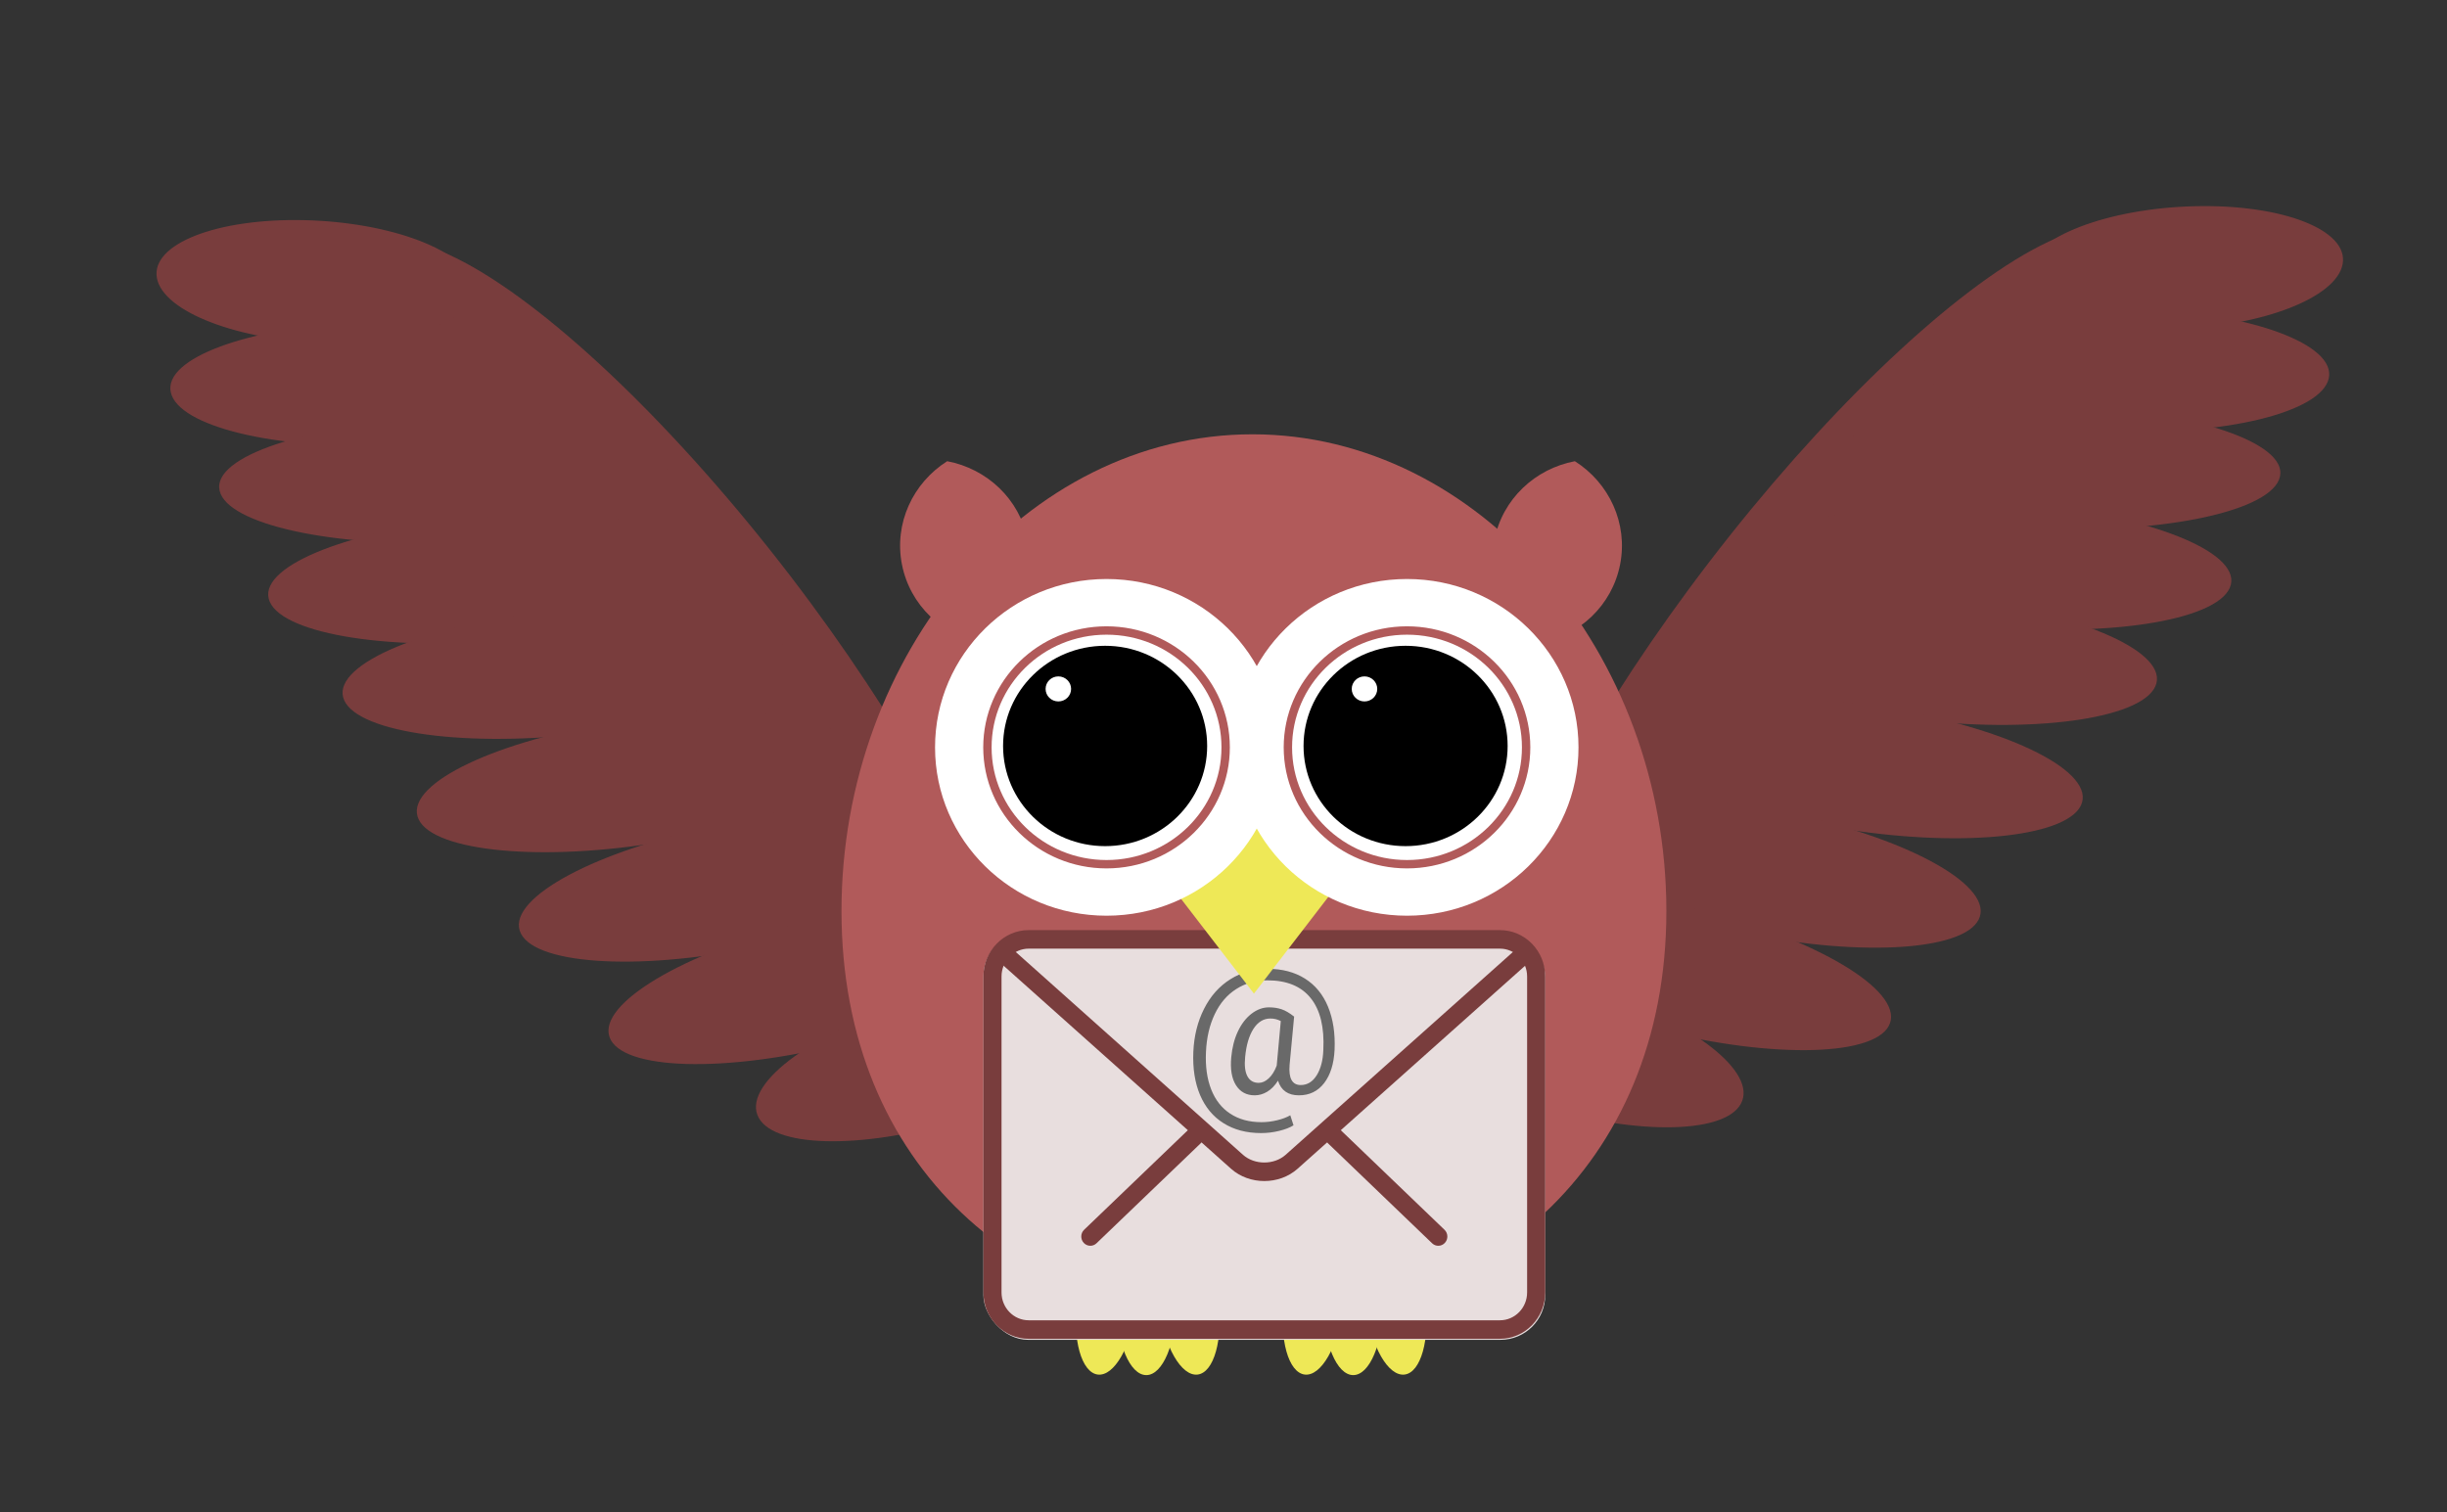 <svg width="877" height="542" viewBox="0 0 877 542" fill="none" xmlns="http://www.w3.org/2000/svg">
<rect x="0" y="0" width="877" height="542" fill="#333333" stroke="none"/>
<ellipse rx="10.664" ry="25.443" transform="matrix(0.993 0.12 -0.124 0.992 396.61 467.478)" fill="#EEE857"/>
<ellipse cx="410.833" cy="467.478" rx="10.667" ry="25.436" fill="#EEE857"/>
<ellipse rx="10.664" ry="25.443" transform="matrix(0.993 -0.12 0.124 0.992 426.072 467.478)" fill="#EEE857"/>
<ellipse rx="10.664" ry="25.443" transform="matrix(0.993 0.12 -0.124 0.992 470.773 467.478)" fill="#EEE857"/>
<ellipse cx="484.996" cy="467.478" rx="10.667" ry="25.436" fill="#EEE857"/>
<ellipse rx="10.664" ry="25.443" transform="matrix(0.993 -0.12 0.124 0.992 500.234 467.478)" fill="#EEE857"/>
<ellipse rx="48.546" ry="182.157" transform="matrix(0.658 0.753 -0.622 0.783 651.98 228.456)" fill="#793D3D"/>
<ellipse rx="56.729" ry="22.331" transform="matrix(1 -0.023 -0.174 0.985 782.881 95.909)" fill="#793D3D"/>
<ellipse rx="72.572" ry="22.501" transform="matrix(0.999 0.042 -0.214 0.977 762.124 132.571)" fill="#793D3D"/>
<ellipse rx="80.333" ry="22.501" transform="matrix(0.999 0.042 -0.214 0.977 736.884 167.46)" fill="#793D3D"/>
<ellipse rx="79.743" ry="22.6" transform="matrix(0.996 0.087 -0.239 0.971 720.102 202.661)" fill="#793D3D"/>
<ellipse rx="79.472" ry="22.646" transform="matrix(0.994 0.109 -0.252 0.968 693.855 236.275)" fill="#793D3D"/>
<ellipse rx="78.978" ry="22.727" transform="matrix(0.988 0.154 -0.278 0.961 668.171 275.476)" fill="#793D3D"/>
<ellipse rx="78.554" ry="22.797" transform="matrix(0.98 0.2 -0.303 0.953 632.582 312.89)" fill="#793D3D"/>
<ellipse rx="78.203" ry="22.854" transform="matrix(0.97 0.245 -0.327 0.945 601.529 347.564)" fill="#793D3D"/>
<ellipse rx="67.473" ry="22.898" transform="matrix(0.957 0.29 -0.352 0.936 559.818 375.067)" fill="#793D3D"/>
<ellipse rx="48.546" ry="182.157" transform="matrix(-0.658 0.753 0.622 0.783 243.851 233.456)" fill="#793D3D"/>
<ellipse rx="56.729" ry="22.331" transform="matrix(-1 -0.023 0.174 0.985 112.951 100.909)" fill="#793D3D"/>
<ellipse rx="72.572" ry="22.501" transform="matrix(-0.999 0.042 0.214 0.977 133.707 137.571)" fill="#793D3D"/>
<ellipse rx="80.333" ry="22.501" transform="matrix(-0.999 0.042 0.214 0.977 158.947 172.46)" fill="#793D3D"/>
<ellipse rx="79.743" ry="22.6" transform="matrix(-0.996 0.087 0.239 0.971 175.73 207.661)" fill="#793D3D"/>
<ellipse rx="79.472" ry="22.646" transform="matrix(-0.994 0.109 0.252 0.968 201.977 241.275)" fill="#793D3D"/>
<ellipse rx="78.978" ry="22.727" transform="matrix(-0.988 0.154 0.278 0.961 227.66 280.476)" fill="#793D3D"/>
<ellipse rx="78.554" ry="22.797" transform="matrix(-0.98 0.2 0.303 0.953 263.249 317.89)" fill="#793D3D"/>
<ellipse rx="78.203" ry="22.854" transform="matrix(-0.97 0.245 0.327 0.945 294.302 352.564)" fill="#793D3D"/>
<ellipse rx="67.473" ry="22.898" transform="matrix(-0.957 0.29 0.352 0.936 336.013 380.067)" fill="#793D3D"/>
<path d="M597.225 326.541C597.225 418.928 530.226 473.872 448.88 473.872C367.535 473.872 301.592 418.928 301.592 326.541C301.592 234.153 367.535 155.678 448.88 155.678C530.226 155.678 597.225 234.153 597.225 326.541Z" fill="#B15A5A"/>
<path fill-rule="evenodd" clip-rule="evenodd" d="M352.103 230.584C337.904 227.904 326.14 217.073 323.253 202.329C320.355 187.534 327.233 173.069 339.466 165.324C353.665 168.004 365.429 178.835 368.317 193.578C371.214 208.373 364.336 222.839 352.103 230.584Z" fill="#B15A5A"/>
<path fill-rule="evenodd" clip-rule="evenodd" d="M551.793 230.584C565.992 227.904 577.756 217.073 580.644 202.329C583.541 187.535 576.663 173.069 564.43 165.324C550.231 168.004 538.467 178.835 535.58 193.579C532.682 208.374 539.56 222.839 551.793 230.584Z" fill="#B15A5A"/>
<rect x="352.453" y="334.04" width="201.353" height="146.221" rx="16" fill="#E8DEDE"/>
<g clip-path="url(#clip0)">
<path d="M515.479 446.558C514.68 446.558 513.882 446.259 513.259 445.654L475.899 409.783C474.594 408.534 474.529 406.427 475.756 405.091C476.984 403.742 479.029 403.683 480.347 404.945L517.706 440.816C519.011 442.066 519.076 444.172 517.849 445.508C517.206 446.206 516.349 446.558 515.479 446.558Z" fill="#793D3D"/>
<path d="M390.773 446.556C389.909 446.556 389.046 446.204 388.403 445.507C387.176 444.171 387.241 442.064 388.546 440.815L425.918 404.944C427.23 403.694 429.288 403.747 430.509 405.09C431.736 406.426 431.671 408.532 430.366 409.781L392.994 445.653C392.37 446.257 391.572 446.556 390.773 446.556Z" fill="#793D3D"/>
<path d="M537.574 479.911H368.685C359.738 479.911 352.453 472.461 352.453 463.298V350.015C352.453 340.851 359.738 333.402 368.685 333.402H537.574C546.521 333.402 553.806 340.851 553.806 350.015V463.298C553.806 472.461 546.521 479.911 537.574 479.911ZM368.685 340.047C363.315 340.047 358.946 344.519 358.946 350.015V463.298C358.946 468.793 363.315 473.265 368.685 473.265H537.574C542.943 473.265 547.313 468.793 547.313 463.298V350.015C547.313 344.519 542.943 340.047 537.574 340.047H368.685Z" fill="#793D3D"/>
<path d="M453.13 423.353C448.812 423.353 444.494 421.884 441.209 418.953L357.842 344.519C356.492 343.317 356.349 341.217 357.524 339.828C358.712 338.446 360.757 338.319 362.108 339.509L445.475 413.936C449.624 417.638 456.636 417.638 460.778 413.936L544.041 339.629C545.385 338.426 547.43 338.559 548.625 339.948C549.8 341.336 549.664 343.43 548.313 344.639L465.05 418.947C461.758 421.884 457.447 423.353 453.13 423.353Z" fill="#793D3D"/>
</g>
<path d="M478.312 376.312C478.062 381.354 476.812 385.333 474.562 388.25C472.312 391.167 469.302 392.625 465.531 392.625C461.635 392.625 459.135 390.875 458.031 387.375C456.906 389.146 455.615 390.469 454.156 391.344C452.719 392.198 451.229 392.625 449.688 392.625C446.729 392.625 444.49 391.417 442.969 389C441.448 386.583 440.885 383.24 441.281 378.969C441.594 375.531 442.375 372.469 443.625 369.781C444.896 367.073 446.521 364.948 448.5 363.406C450.5 361.865 452.594 361.094 454.781 361.094C456.469 361.094 457.979 361.323 459.312 361.781C460.646 362.219 462.146 363.094 463.812 364.406L462.188 381.719C461.792 386.531 463.125 388.938 466.188 388.938C468.542 388.938 470.448 387.771 471.906 385.438C473.365 383.104 474.156 380.062 474.281 376.312C474.677 368.208 473.167 362.031 469.75 357.781C466.354 353.531 461.177 351.406 454.219 351.406C450.031 351.406 446.312 352.448 443.062 354.531C439.812 356.594 437.25 359.583 435.375 363.5C433.5 367.417 432.448 371.938 432.219 377.062C431.969 382.229 432.594 386.719 434.094 390.531C435.594 394.323 437.875 397.219 440.938 399.219C444.021 401.24 447.74 402.25 452.094 402.25C453.969 402.25 455.844 402.021 457.719 401.562C459.615 401.104 461.188 400.51 462.438 399.781L463.594 403.375C462.302 404.188 460.583 404.854 458.438 405.375C456.312 405.896 454.156 406.156 451.969 406.156C446.76 406.156 442.281 404.979 438.531 402.625C434.781 400.292 431.969 396.917 430.094 392.5C428.24 388.104 427.438 382.958 427.688 377.062C427.938 371.333 429.219 366.188 431.531 361.625C433.844 357.042 436.979 353.51 440.938 351.031C444.896 348.531 449.365 347.281 454.344 347.281C459.531 347.281 463.979 348.448 467.688 350.781C471.396 353.115 474.156 356.479 475.969 360.875C477.781 365.271 478.562 370.417 478.312 376.312ZM446.25 378.969C445.958 381.927 446.229 384.198 447.062 385.781C447.917 387.365 449.26 388.156 451.094 388.156C452.344 388.156 453.542 387.625 454.688 386.562C455.854 385.5 456.812 383.979 457.562 382L457.594 381.719L459.031 366C457.865 365.396 456.615 365.094 455.281 365.094C452.844 365.094 450.823 366.333 449.219 368.812C447.635 371.292 446.646 374.677 446.25 378.969Z" fill="#696969"/>
<path d="M449.408 356.17L397.06 288.092H501.757L449.408 356.17Z" fill="#EEE857"/>
<ellipse cx="396.581" cy="267.894" rx="61.463" ry="60.347" fill="white"/>
<ellipse cx="504.268" cy="267.894" rx="61.463" ry="60.347" fill="white"/>
<path d="M439.273 267.894C439.273 291.003 420.185 309.784 396.58 309.784C372.976 309.784 353.888 291.003 353.888 267.894C353.888 244.784 372.976 226.004 396.58 226.004C420.185 226.004 439.273 244.784 439.273 267.894Z" stroke="#B15A5A" stroke-width="3"/>
<path d="M546.961 267.894C546.961 291.003 527.873 309.784 504.268 309.784C480.664 309.784 461.576 291.003 461.576 267.894C461.576 244.784 480.664 226.004 504.268 226.004C527.873 226.004 546.961 244.784 546.961 267.894Z" stroke="#B15A5A" stroke-width="3"/>
<ellipse cx="396.073" cy="267.395" rx="36.573" ry="35.909" fill="black"/>
<ellipse cx="503.76" cy="267.395" rx="36.573" ry="35.909" fill="black"/>
<ellipse cx="379.31" cy="246.947" rx="4.572" ry="4.489" fill="white"/>
<ellipse cx="489.029" cy="246.947" rx="4.572" ry="4.489" fill="white"/>
<defs>
<clipPath id="clip0">
<rect width="201.353" height="206.084" fill="white" transform="translate(352.453 303.618)"/>
</clipPath>
</defs>
</svg>
